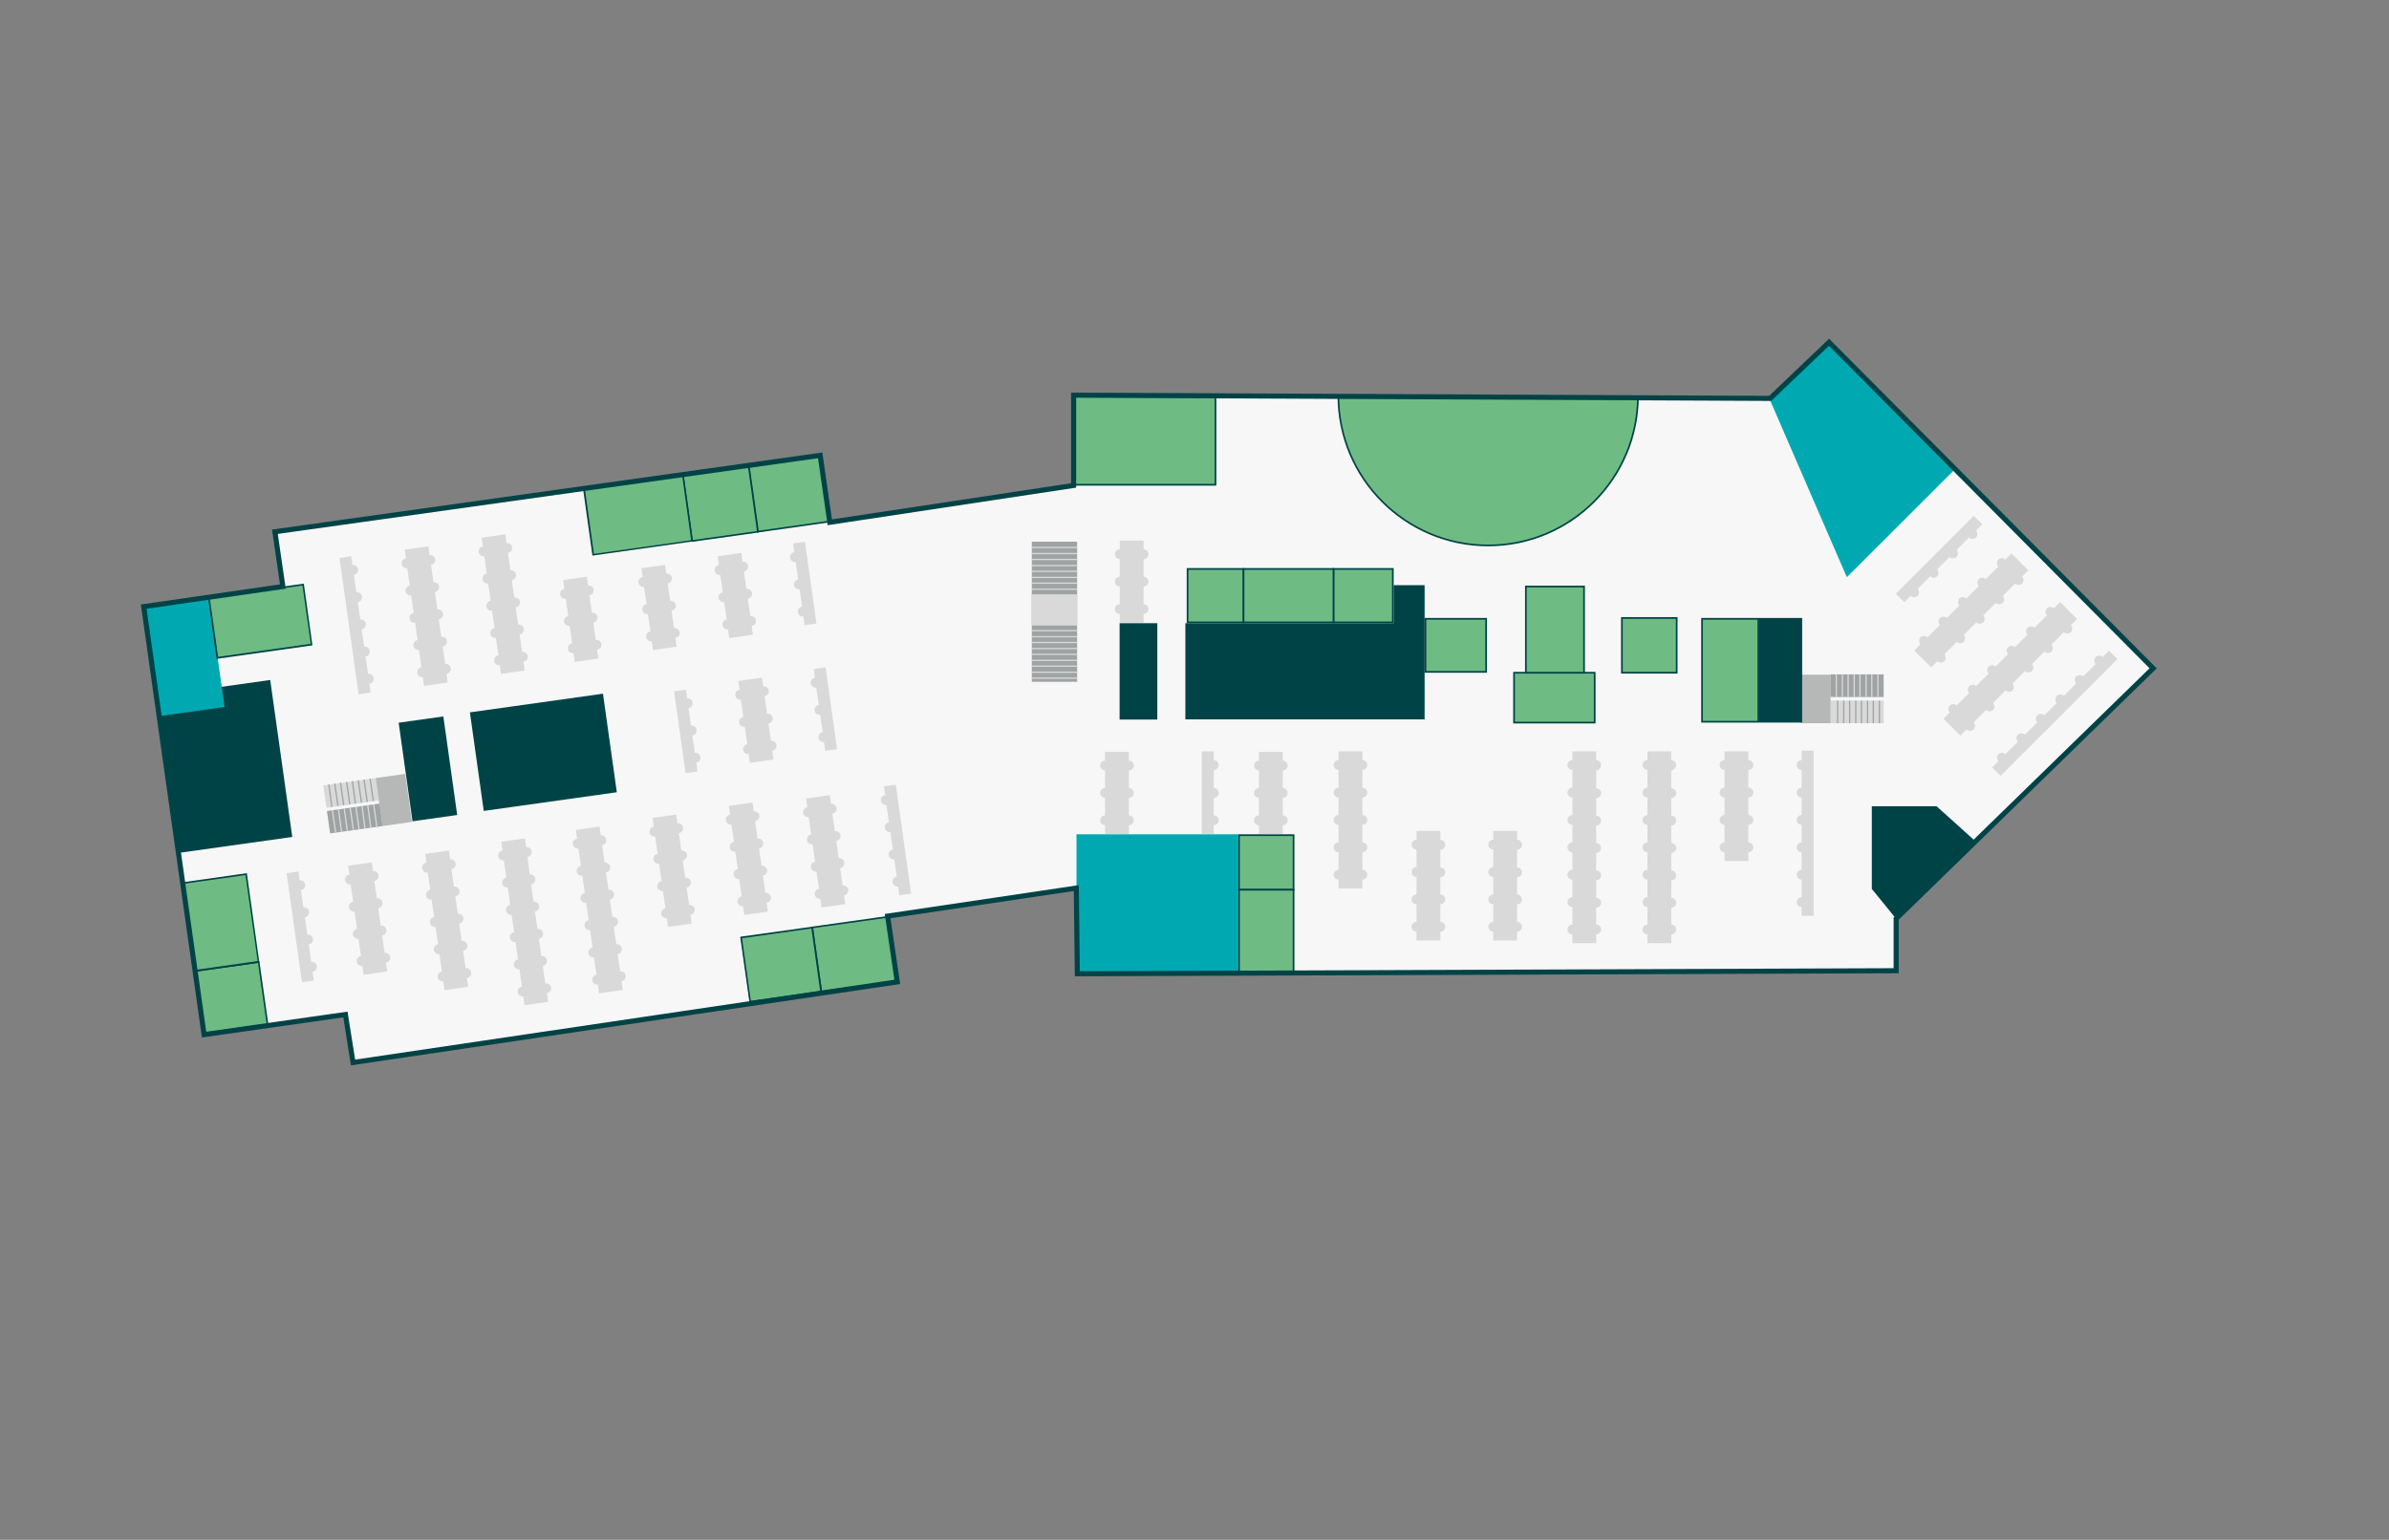 <?xml version="1.0" encoding="utf-8"?>
<!-- Generator: Adobe Illustrator 23.0.6, SVG Export Plug-In . SVG Version: 6.00 Build 0)  -->
<svg version="1.1" id="Map" xmlns="http://www.w3.org/2000/svg" xmlns:xlink="http://www.w3.org/1999/xlink" x="0px" y="0px"
	 viewBox="0 0 1413 911" style="enable-background:new 0 0 1413 911;" xml:space="preserve">
  <rect x="0" y="0" width="1413" height="911" fill="#808080" stroke="none"/>
  <style type="text/css">
    .white{fill:#F7F7F7;}
    .stair-dark{fill:#9FA3A3;}
    .stair-light, .desk{fill:#D9D9D9;}
    .light-step{fill:none;stroke:#9FA3A3;stroke-width:0.75;stroke-miterlimit:10;}
    .dark-step{fill:none;stroke:#D9D9D9;stroke-width:0.75;stroke-miterlimit:10;}
    .stair-landing{fill:#B6B7B7;}
    .dark-green{fill:#004347;}
    .rec-area-outline{fill:#00A9B2;stroke:#00A9B2;stroke-miterlimit:10;}
    .rec-area{fill:#00A9B2;}
    .meeting-room{fill:#6FBB84;}
    .meeting-room-two{fill:#6FBB84;stroke:#004347;stroke-miterlimit:10;}
    .outline{fill:none;stroke:#004347;stroke-width:3;stroke-miterlimit:10;}
  </style>
  <polygon class="white" points="1273.5,395.4 1081.8,202.5 1047,235.7 635,233.8 635,287.2 490.8,309 485.1,269.4 162.6,314.6 167.3,347 85,358.9 120.7,612.1 204.3,600.2 208.8,628.6 530.7,580.9 525,542 636.6,525.4 637.2,576.1 1121.5,574.3 1121.5,543.5 "/>
  <rect class="stair-dark" x="582.2" y="348.6" transform="matrix(5.106434e-07 -1 1 5.106434e-07 261.68 985.567)" width="82.9" height="26.8"/>
  <line class="dark-step" x1="610.2" y1="323.9" x2="637" y2="323.9"/>
  <line class="dark-step" x1="610.2" y1="327.5" x2="637" y2="327.5"/>
  <line class="dark-step" x1="610.2" y1="331" x2="637" y2="331"/>
  <line class="dark-step" x1="610.2" y1="334.6" x2="637" y2="334.6"/>
  <line class="dark-step" x1="610.2" y1="338" x2="637" y2="338"/>
  <line class="dark-step" x1="610.2" y1="341.6" x2="637" y2="341.6"/>
  <line class="dark-step" x1="610.2" y1="345" x2="637" y2="345"/>
  <line class="dark-step" x1="610.2" y1="348.6" x2="637" y2="348.6"/>
  <line class="dark-step" x1="610.2" y1="352" x2="637" y2="352"/>
  <line class="dark-step" x1="610.2" y1="369.7" x2="637" y2="369.7"/>
  <line class="dark-step" x1="610.2" y1="373.1" x2="637" y2="373.1"/>
  <line class="dark-step" x1="610.2" y1="376.7" x2="637" y2="376.7"/>
  <line class="dark-step" x1="610.2" y1="380.1" x2="637" y2="380.1"/>
  <line class="dark-step" x1="610.2" y1="383.7" x2="637" y2="383.7"/>
  <line class="dark-step" x1="610.2" y1="387.1" x2="637" y2="387.1"/>
  <line class="dark-step" x1="610.2" y1="390.7" x2="637" y2="390.7"/>
  <line class="dark-step" x1="610.2" y1="394.1" x2="637" y2="394.1"/>
  <line class="dark-step" x1="610.2" y1="397.7" x2="637" y2="397.7"/>
  <line class="dark-step" x1="610.2" y1="401.2" x2="637" y2="401.2"/>
  <rect class="stair-light" x="610.2" y="352" width="26.8" height="17.6"/>
  <rect class="stair-dark" x="194" y="477.5" transform="matrix(-0.99 0.139 -0.139 -0.99 484.845 934.445)" width="31.5" height="13.4"/>
  <line class="dark-step" x1="198.5" y1="492.5" x2="196.6" y2="479.3"/>
  <line class="dark-step" x1="202" y1="492" x2="200.2" y2="478.8"/>
  <line class="dark-step" x1="205.4" y1="491.5" x2="203.6" y2="478.3"/>
  <line class="dark-step" x1="209" y1="491" x2="207.1" y2="477.8"/>
  <line class="dark-step" x1="212.4" y1="490.6" x2="210.5" y2="477.3"/>
  <line class="dark-step" x1="215.9" y1="490.1" x2="214.1" y2="476.8"/>
  <line class="dark-step" x1="219.3" y1="489.6" x2="217.5" y2="476.3"/>
  <line class="dark-step" x1="222.9" y1="489.1" x2="221" y2="475.8"/>
  <rect class="stair-light" x="191.9" y="462.3" transform="matrix(-0.99 0.139 -0.139 -0.99 478.493 904.563)" width="31.5" height="13.4"/>
  <line class="light-step" x1="196.3" y1="477.4" x2="194.5" y2="464.1"/>
  <line class="light-step" x1="199.9" y1="476.9" x2="198" y2="463.6"/>
  <line class="light-step" x1="203.3" y1="476.4" x2="201.4" y2="463.1"/>
  <line class="light-step" x1="206.9" y1="475.9" x2="205" y2="462.6"/>
  <line class="light-step" x1="210.2" y1="475.4" x2="208.4" y2="462.1"/>
  <line class="light-step" x1="213.8" y1="474.9" x2="211.9" y2="461.6"/>
  <line class="light-step" x1="217.2" y1="474.4" x2="215.3" y2="461.2"/>
  <line class="light-step" x1="220.8" y1="473.9" x2="218.9" y2="460.7"/>
  <rect class="stair-landing" x="218.7" y="464.4" transform="matrix(-0.139 -0.99 0.99 -0.139 -203.121 769.776)" width="28.7" height="17.6"/>
  <rect class="stair-dark" x="1082.7" y="399" transform="matrix(-1 -2.425573e-08 2.425573e-08 -1 2196.809 811.37)"  width="31.5" height="13.4"/>
  <line class="dark-step" x1="1110.7" y1="399" x2="1110.7" y2="412.4"/>
  <line class="dark-step" x1="1107.1" y1="399" x2="1107.1" y2="412.4"/>
  <line class="dark-step" x1="1103.7" y1="399" x2="1103.7" y2="412.4"/>
  <line class="dark-step" x1="1100.1" y1="399" x2="1100.1" y2="412.4"/>
  <line class="dark-step" x1="1096.7" y1="399" x2="1096.7" y2="412.4"/>
  <line class="dark-step" x1="1093.1" y1="399" x2="1093.1" y2="412.4"/>
  <line class="dark-step" x1="1089.7" y1="399" x2="1089.7" y2="412.4"/>
  <line class="dark-step" x1="1086.1" y1="399" x2="1086.1" y2="412.4"/>
  <rect class="desk" x="1082.7" y="414.5" transform="matrix(-1 -3.510506e-07 3.510506e-07 -1 2196.808 842.366)"  width="31.5" height="13.4"/>
  <line class="light-step" x1="1111.6" y1="414.5" x2="1111.6" y2="427.9"/>
  <line class="light-step" x1="1108" y1="414.5" x2="1108" y2="427.9"/>
  <line class="light-step" x1="1104.6" y1="414.5" x2="1104.6" y2="427.9"/>
  <line class="light-step" x1="1101" y1="414.5" x2="1101" y2="427.9"/>
  <line class="light-step" x1="1097.6" y1="414.5" x2="1097.6" y2="427.9"/>
  <line class="light-step" x1="1094" y1="414.5" x2="1094" y2="427.9"/>
  <line class="light-step" x1="1090.5" y1="414.5" x2="1090.5" y2="427.9"/>
  <line class="light-step" x1="1086.9" y1="414.5" x2="1086.9" y2="427.9"/>
  <rect class="stair-landing" x="1059.5" y="404.7" transform="matrix(-6.250620e-09 1 -1 -6.250620e-09 1487.393 -660.34)" width="28.7" height="17.6"/>
  <path class="desk" d="M1037,452.6c0-1.6-1.3-2.9-2.9-2.9v-5.2H1020v5.2c-1.6,0-2.9,1.3-2.9,2.9c0,1.6,1.3,2.9,2.9,2.9V466 c-1.6,0-2.9,1.3-2.9,2.9c0,1.6,1.3,2.9,2.9,2.9v10.4c-1.6,0-2.9,1.3-2.9,2.9c0,1.6,1.3,2.9,2.9,2.9v10.4c-1.6,0-2.9,1.3-2.9,2.9 c0,1.6,1.3,2.9,2.9,2.9v5.2h14.1v-5.2c1.6,0,2.9-1.3,2.9-2.9c0-1.6-1.3-2.9-2.9-2.9v-10.4c1.6,0,2.9-1.3,2.9-2.9 c0-1.6-1.3-2.9-2.9-2.9v-10.4c1.6,0,2.9-1.3,2.9-2.9c0-1.6-1.3-2.9-2.9-2.9v-10.4C1035.7,455.5,1037,454.2,1037,452.6z"/>
  <path class="desk" d="M900.2,499.7c0-1.6-1.3-2.9-2.9-2.9v-5.2h-14.1v5.2c-1.6,0-2.9,1.3-2.9,2.9c0,1.6,1.3,2.9,2.9,2.9v10.4 c-1.6,0-2.9,1.3-2.9,2.9c0,1.6,1.3,2.9,2.9,2.9v10.4c-1.6,0-2.9,1.3-2.9,2.9c0,1.6,1.3,2.9,2.9,2.9v10.4c-1.6,0-2.9,1.3-2.9,2.9 c0,1.6,1.3,2.9,2.9,2.9v5.2h14.1v-5.2c1.6,0,2.9-1.3,2.9-2.9c0-1.6-1.3-2.9-2.9-2.9v-10.4c1.6,0,2.9-1.3,2.9-2.9 c0-1.6-1.3-2.9-2.9-2.9V519c1.6,0,2.9-1.3,2.9-2.9c0-1.6-1.3-2.9-2.9-2.9v-10.4C898.9,502.7,900.2,501.4,900.2,499.7z"/>
  <path class="desk" d="M854.8,499.7c0-1.6-1.3-2.9-2.9-2.9v-5.2h-14.1v5.2c-1.6,0-2.9,1.3-2.9,2.9c0,1.6,1.3,2.9,2.9,2.9v10.4 c-1.6,0-2.9,1.3-2.9,2.9c0,1.6,1.3,2.9,2.9,2.9v10.4c-1.6,0-2.9,1.3-2.9,2.9c0,1.6,1.3,2.9,2.9,2.9v10.4c-1.6,0-2.9,1.3-2.9,2.9 c0,1.6,1.3,2.9,2.9,2.9v5.2h14.1v-5.2c1.6,0,2.9-1.3,2.9-2.9c0-1.6-1.3-2.9-2.9-2.9v-10.4c1.6,0,2.9-1.3,2.9-2.9 c0-1.6-1.3-2.9-2.9-2.9V519c1.6,0,2.9-1.3,2.9-2.9c0-1.6-1.3-2.9-2.9-2.9v-10.4C853.5,502.7,854.8,501.4,854.8,499.7z"/>
  <path class="desk" d="M761.6,452.9c0-1.6-1.3-2.9-2.9-2.9v-5.2h-14.1v5.2c-1.6,0-2.9,1.3-2.9,2.9c0,1.6,1.3,2.9,2.9,2.9v10.4 c-1.6,0-2.9,1.3-2.9,2.9c0,1.6,1.3,2.9,2.9,2.9v10.4c-1.6,0-2.9,1.3-2.9,2.9c0,1.6,1.3,2.9,2.9,2.9v5.2h14.1v-5.2 c1.6,0,2.9-1.3,2.9-2.9c0-1.6-1.3-2.9-2.9-2.9v-10.4c1.6,0,2.9-1.3,2.9-2.9c0-1.6-1.3-2.9-2.9-2.9v-10.4 C760.3,455.8,761.6,454.5,761.6,452.9z"/>
  <path class="desk" d="M670.6,452.9c0-1.6-1.3-2.9-2.9-2.9v-5.2h-14.1v5.2c-1.6,0-2.9,1.3-2.9,2.9c0,1.6,1.3,2.9,2.9,2.9v10.4 c-1.6,0-2.9,1.3-2.9,2.9c0,1.6,1.3,2.9,2.9,2.9v10.4c-1.6,0-2.9,1.3-2.9,2.9c0,1.6,1.3,2.9,2.9,2.9v5.2h14.1v-5.2 c1.6,0,2.9-1.3,2.9-2.9c0-1.6-1.3-2.9-2.9-2.9v-10.4c1.6,0,2.9-1.3,2.9-2.9c0-1.6-1.3-2.9-2.9-2.9v-10.4 C669.3,455.8,670.6,454.5,670.6,452.9z"/>
  <path class="desk" d="M720.8,452.6c0-1.6-1.3-2.9-2.9-2.9v-5.2h-7.1v48.9h7.1v-5.2c1.6,0,2.9-1.3,2.9-2.9c0-1.6-1.3-2.9-2.9-2.9 v-10.4c1.6,0,2.9-1.3,2.9-2.9c0-1.6-1.3-2.9-2.9-2.9v-10.4C719.5,455.5,720.8,454.2,720.8,452.6z"/>
  <path class="desk" d="M808.7,452.6c0-1.6-1.3-2.9-2.9-2.9v-5.2h-14.1v5.2c-1.6,0-2.9,1.3-2.9,2.9c0,1.6,1.3,2.9,2.9,2.9V466 c-1.6,0-2.9,1.3-2.9,2.9c0,1.6,1.3,2.9,2.9,2.9v10.4c-1.6,0-2.9,1.3-2.9,2.9c0,1.6,1.3,2.9,2.9,2.9v10.4c-1.6,0-2.9,1.3-2.9,2.9 c0,1.6,1.3,2.9,2.9,2.9v10.4c-1.6,0-2.9,1.3-2.9,2.9c0,1.6,1.3,2.9,2.9,2.9v5.2h14.1v-5.2c1.6,0,2.9-1.3,2.9-2.9 c0-1.6-1.3-2.9-2.9-2.9v-10.4c1.6,0,2.9-1.3,2.9-2.9c0-1.6-1.3-2.9-2.9-2.9v-10.4c1.6,0,2.9-1.3,2.9-2.9c0-1.6-1.3-2.9-2.9-2.9 v-10.4c1.6,0,2.9-1.3,2.9-2.9c0-1.6-1.3-2.9-2.9-2.9v-10.4C807.4,455.5,808.7,454.2,808.7,452.6z"/>
  <path class="desk" d="M1065.6,449.7c-1.6,0-2.9,1.3-2.9,2.9c0,1.6,1.3,2.9,2.9,2.9V466c-1.6,0-2.9,1.3-2.9,2.9c0,1.6,1.3,2.9,2.9,2.9v10.4c-1.6,0-2.9,1.3-2.9,2.9c0,1.6,1.3,2.9,2.9,2.9v10.4c-1.6,0-2.9,1.3-2.9,2.9c0,1.6,1.3,2.9,2.9,2.9v10.4c-1.6,0-2.9,1.3-2.9,2.9c0,1.6,1.3,2.9,2.9,2.9v10.4c-1.6,0-2.9,1.3-2.9,2.9c0,1.6,1.3,2.9,2.9,2.9v5.2h7.1v-97.7h-7.1V449.7z"/>
  <path class="desk" d="M991.4,452.6c0-1.6-1.3-2.9-2.9-2.9v-5.2h-14.1v5.2c-1.6,0-2.9,1.3-2.9,2.9c0,1.6,1.3,2.9,2.9,2.9V466 c-1.6,0-2.9,1.3-2.9,2.9c0,1.6,1.3,2.9,2.9,2.9v10.4c-1.6,0-2.9,1.3-2.9,2.9c0,1.6,1.3,2.9,2.9,2.9v10.4c-1.6,0-2.9,1.3-2.9,2.9 c0,1.6,1.3,2.9,2.9,2.9v10.4c-1.6,0-2.9,1.3-2.9,2.9c0,1.6,1.3,2.9,2.9,2.9v10.4c-1.6,0-2.9,1.3-2.9,2.9c0,1.6,1.3,2.9,2.9,2.9 v10.4c-1.6,0-2.9,1.3-2.9,2.9c0,1.6,1.3,2.9,2.9,2.9v5.2h14.1v-5.2c1.6,0,2.9-1.3,2.9-2.9c0-1.6-1.3-2.9-2.9-2.9V537 c1.6,0,2.9-1.3,2.9-2.9c0-1.6-1.3-2.9-2.9-2.9v-10.4c1.6,0,2.9-1.3,2.9-2.9c0-1.6-1.3-2.9-2.9-2.9v-10.4c1.6,0,2.9-1.3,2.9-2.9 c0-1.6-1.3-2.9-2.9-2.9v-10.4c1.6,0,2.9-1.3,2.9-2.9c0-1.6-1.3-2.9-2.9-2.9v-10.4c1.6,0,2.9-1.3,2.9-2.9c0-1.6-1.3-2.9-2.9-2.9 v-10.4C990,455.5,991.4,454.2,991.4,452.6z"/>
  <path class="desk" d="M947,452.6c0-1.6-1.3-2.9-2.9-2.9v-5.2H930v5.2c-1.6,0-2.9,1.3-2.9,2.9c0,1.6,1.3,2.9,2.9,2.9V466 c-1.6,0-2.9,1.3-2.9,2.9c0,1.6,1.3,2.9,2.9,2.9v10.4c-1.6,0-2.9,1.3-2.9,2.9c0,1.6,1.3,2.9,2.9,2.9v10.4c-1.6,0-2.9,1.3-2.9,2.9 c0,1.6,1.3,2.9,2.9,2.9v10.4c-1.6,0-2.9,1.3-2.9,2.9c0,1.6,1.3,2.9,2.9,2.9v10.4c-1.6,0-2.9,1.3-2.9,2.9c0,1.6,1.3,2.9,2.9,2.9 v10.4c-1.6,0-2.9,1.3-2.9,2.9c0,1.6,1.3,2.9,2.9,2.9v5.2h14.1v-5.2c1.6,0,2.9-1.3,2.9-2.9c0-1.6-1.3-2.9-2.9-2.9V537 c1.6,0,2.9-1.3,2.9-2.9c0-1.6-1.3-2.9-2.9-2.9v-10.4c1.6,0,2.9-1.3,2.9-2.9c0-1.6-1.3-2.9-2.9-2.9v-10.4c1.6,0,2.9-1.3,2.9-2.9 c0-1.6-1.3-2.9-2.9-2.9v-10.4c1.6,0,2.9-1.3,2.9-2.9c0-1.6-1.3-2.9-2.9-2.9v-10.4c1.6,0,2.9-1.3,2.9-2.9c0-1.6-1.3-2.9-2.9-2.9 v-10.4C945.7,455.5,947,454.2,947,452.6z"/>
  <path class="desk" d="M1150,387.1l7.4-7.4c1.1,1.1,3,1.1,4.1,0c1.1-1.1,1.1-3,0-4.1l7.4-7.4c1.1,1.1,3,1.1,4.1,0 c1.1-1.1,1.1-3,0-4.1l7.4-7.4c1.1,1.1,3,1.1,4.1,0c1.1-1.1,1.1-3,0-4.1l7.4-7.4c1.1,1.1,3,1.1,4.1,0c1.1-1.1,1.1-3,0-4.1l3.7-3.7 l-10-10l-3.7,3.7c-1.1-1.1-3-1.1-4.1,0c-1.1,1.1-1.1,3,0,4.1l-7.4,7.4c-1.1-1.1-3-1.1-4.1,0c-1.1,1.1-1.1,3,0,4.1l-7.4,7.4 c-1.1-1.1-3-1.1-4.1,0c-1.1,1.1-1.1,3,0,4.1l-3.7,3.7l-3.7,3.7c-1.1-1.1-3-1.1-4.1,0c-1.1,1.1-1.1,3,0,4.1l-7.4,7.4 c-1.1-1.1-3-1.1-4.1,0s-1.1,3,0,4.1l-3.7,3.7l10,10l3.7-3.7c1.1,1.1,3,1.1,4.1,0C1151.1,390.1,1151.1,388.3,1150,387.1z"/>
  <path class="desk" d="M1134.2,352.5c1.1-1.1,1.1-3,0-4.1l7.4-7.4c1.1,1.1,3,1.1,4.1,0c1.1-1.1,1.1-3,0-4.1l7.4-7.4 c1.1,1.1,3,1.1,4.1,0c1.1-1.1,1.1-3,0-4.1l7.4-7.4c1.1,1.1,3,1.1,4.1,0c1.1-1.1,1.1-3,0-4.1l3.7-3.7l-5-5l-46.1,46.1l5,5l3.7-3.7 C1131.2,353.6,1133.1,353.6,1134.2,352.5z"/>
  <path class="desk" d="M1178.8,415.9l7.4-7.4c1.1,1.1,3,1.1,4.1,0c1.1-1.1,1.1-3,0-4.1l7.4-7.4c1.1,1.1,3,1.1,4.1,0 c1.1-1.1,1.1-3,0-4.1l7.4-7.4c1.1,1.1,3,1.1,4.1,0c1.1-1.1,1.1-3,0-4.1l7.4-7.4c1.1,1.1,3,1.1,4.1,0c1.1-1.1,1.1-3,0-4.1l3.7-3.7 l-10-10l-3.7,3.7c-1.1-1.1-3-1.1-4.1,0c-1.1,1.1-1.1,3,0,4.1l-7.4,7.4c-1.1-1.1-3-1.1-4.1,0c-1.1,1.1-1.1,3,0,4.1l-3.7,3.7 l-3.7,3.7c-1.1-1.1-3-1.1-4.1,0s-1.1,3,0,4.1l-7.4,7.4c-1.1-1.1-3-1.1-4.1,0c-1.1,1.1-1.1,3,0,4.1l-7.4,7.4c-1.1-1.1-3-1.1-4.1,0 c-1.1,1.1-1.1,3,0,4.1l-7.4,7.4c-1.1-1.1-3-1.1-4.1,0s-1.1,3,0,4.1l-3.7,3.7l10,10l3.7-3.7c1.1,1.1,3,1.1,4.1,0 c1.1-1.1,1.1-3,0-4.1l7.4-7.4c1.1,1.1,3,1.1,4.1,0C1179.9,418.9,1179.9,417.1,1178.8,415.9z"/>
  <path class="desk" d="M1247.3,385l-3.7,3.7c-1.1-1.1-3-1.1-4.1,0c-1.1,1.1-1.1,3,0,4.1l-7.4,7.4c-1.1-1.1-3-1.1-4.1,0 c-1.1,1.1-1.1,3,0,4.1l-7.4,7.4c-1.1-1.1-3-1.1-4.1,0c-1.1,1.1-1.1,3,0,4.1l-7.4,7.4c-1.1-1.1-3-1.1-4.1,0c-1.1,1.1-1.1,3,0,4.1 l-7.4,7.4c-1.1-1.1-3-1.1-4.1,0c-1.1,1.1-1.1,3,0,4.1l-7.4,7.4c-1.1-1.1-3-1.1-4.1,0c-1.1,1.1-1.1,3,0,4.1l-3.7,3.7l5,5l69.1-69.1 L1247.3,385z"/>
  <path class="desk" d="M295.6,393.5l0.7,5.2l14-2l-0.7-5.2c1.6-0.2,2.7-1.7,2.5-3.3s-1.7-2.7-3.3-2.5l-1.5-10.3 c1.6-0.2,2.7-1.7,2.5-3.3c-0.2-1.6-1.7-2.7-3.3-2.5l-1.5-10.3c1.6-0.2,2.7-1.7,2.5-3.3c-0.2-1.6-1.7-2.7-3.3-2.5l-1.5-10.3 c1.6-0.2,2.7-1.7,2.5-3.3c-0.2-1.6-1.7-2.7-3.3-2.5l-1.5-10.3c1.6-0.2,2.7-1.7,2.5-3.3c-0.2-1.6-1.7-2.7-3.3-2.5l-0.7-5.2l-14,2 l0.7,5.2c-1.6,0.2-2.7,1.7-2.5,3.3c0.2,1.6,1.7,2.7,3.3,2.5l1.5,10.3c-1.6,0.2-2.7,1.7-2.5,3.3c0.2,1.6,1.7,2.7,3.3,2.5l1.5,10.3 c-1.6,0.2-2.7,1.7-2.5,3.3c0.2,1.6,1.7,2.7,3.3,2.5l1.5,10.3c-1.6,0.2-2.7,1.7-2.5,3.3c0.2,1.6,1.7,2.7,3.3,2.5l1.5,10.3 c-1.6,0.2-2.7,1.7-2.5,3.3C292.5,392.7,294,393.8,295.6,393.5z"/>
  <path class="desk" d="M250.8,405.8l14-2l-0.7-5.2c1.6-0.2,2.7-1.7,2.5-3.3c-0.2-1.6-1.7-2.7-3.3-2.5l-1.5-10.3 c1.6-0.2,2.7-1.7,2.5-3.3c-0.2-1.6-1.7-2.7-3.3-2.5l-1.5-10.3c1.6-0.2,2.7-1.7,2.5-3.3c-0.2-1.6-1.7-2.7-3.3-2.5l-1.5-10.3 c1.6-0.2,2.7-1.7,2.5-3.3c-0.2-1.6-1.7-2.7-3.3-2.5l-1.5-10.3c1.6-0.2,2.7-1.7,2.5-3.3c-0.2-1.6-1.7-2.7-3.3-2.5l-0.7-5.2l-14,2 l0.7,5.2c-1.6,0.2-2.7,1.7-2.5,3.3c0.2,1.6,1.7,2.7,3.3,2.5l1.5,10.3c-1.6,0.2-2.7,1.7-2.5,3.3c0.2,1.6,1.7,2.7,3.3,2.5l1.5,10.3 c-1.6,0.2-2.7,1.7-2.5,3.3c0.2,1.6,1.7,2.7,3.3,2.5l1.5,10.3c-1.6,0.2-2.7,1.7-2.5,3.3c0.2,1.6,1.7,2.7,3.3,2.5l1.5,10.3 c-1.6,0.2-2.7,1.7-2.5,3.3c0.2,1.6,1.7,2.7,3.3,2.5L250.8,405.8z"/>
  <path class="desk" d="M219.2,409.7l-0.7-5.2c1.6-0.2,2.7-1.7,2.5-3.3c-0.2-1.6-1.7-2.7-3.3-2.5l-1.5-10.3c1.6-0.2,2.7-1.7,2.5-3.3 c-0.2-1.6-1.7-2.7-3.3-2.5l-1.5-10.3c1.6-0.2,2.7-1.7,2.5-3.3c-0.2-1.6-1.7-2.7-3.3-2.5l-1.5-10.3c1.6-0.2,2.7-1.7,2.5-3.3 c-0.2-1.6-1.7-2.7-3.3-2.5l-1.5-10.3c1.6-0.2,2.7-1.7,2.5-3.3c-0.2-1.6-1.7-2.7-3.3-2.5l-0.7-5.2l-7,1l11.3,80.7L219.2,409.7z"/>
  <path class="desk" d="M430.6,372.3l0.7,5.2l14-2l-0.7-5.2c1.6-0.2,2.7-1.7,2.5-3.3c-0.2-1.6-1.7-2.7-3.3-2.5l-1.5-10.3 c1.6-0.2,2.7-1.7,2.5-3.3c-0.2-1.6-1.7-2.7-3.3-2.5l-1.5-10.3c1.6-0.2,2.7-1.7,2.5-3.3c-0.2-1.6-1.7-2.7-3.3-2.5l-0.7-5.2l-14,2 l0.7,5.2c-1.6,0.2-2.7,1.7-2.5,3.3c0.2,1.6,1.7,2.7,3.3,2.5l1.5,10.3c-1.6,0.2-2.7,1.7-2.5,3.3c0.2,1.6,1.7,2.7,3.3,2.5l1.5,10.3 c-1.6,0.2-2.7,1.7-2.5,3.3C427.6,371.4,429,372.5,430.6,372.3z"/>
  <path class="desk" d="M385.5,379.4l0.7,5.2l14-2l-0.7-5.2c1.6-0.2,2.7-1.7,2.5-3.3c-0.2-1.6-1.7-2.7-3.3-2.5l-1.5-10.3 c1.6-0.2,2.7-1.7,2.5-3.3c-0.2-1.6-1.7-2.7-3.3-2.5l-1.5-10.3c1.6-0.2,2.7-1.7,2.5-3.3c-0.2-1.6-1.7-2.7-3.3-2.5l-0.7-5.2l-14,2 l0.7,5.2c-1.6,0.2-2.7,1.7-2.5,3.3c0.2,1.6,1.7,2.7,3.3,2.5l1.5,10.3c-1.6,0.2-2.7,1.7-2.5,3.3c0.2,1.6,1.7,2.7,3.3,2.5l1.5,10.3 c-1.6,0.2-2.7,1.7-2.5,3.3C382.5,378.5,383.9,379.6,385.5,379.4z"/>
  <path class="desk" d="M339.9,391.6l14-2l-0.7-5.2c1.6-0.2,2.7-1.7,2.5-3.3c-0.2-1.6-1.7-2.7-3.3-2.5l-1.5-10.3 c1.6-0.2,2.7-1.7,2.5-3.3c-0.2-1.6-1.7-2.7-3.3-2.5l-1.5-10.3c1.6-0.2,2.7-1.7,2.5-3.3s-1.7-2.7-3.3-2.5l-0.7-5.2l-14,2l0.7,5.2 c-1.6,0.2-2.7,1.7-2.5,3.3c0.2,1.6,1.7,2.7,3.3,2.5l1.5,10.3c-1.6,0.2-2.7,1.7-2.5,3.3c0.2,1.6,1.7,2.7,3.3,2.5l1.5,10.3 c-1.6,0.2-2.7,1.7-2.5,3.3c0.2,1.6,1.7,2.7,3.3,2.5L339.9,391.6z"/>
  <path class="desk" d="M475.9,369.9l7-1l-6.8-48.4l-7,1l0.7,5.2c-1.6,0.2-2.7,1.7-2.5,3.3c0.2,1.6,1.7,2.7,3.3,2.5l1.5,10.3 c-1.6,0.2-2.7,1.7-2.5,3.3c0.2,1.6,1.7,2.7,3.3,2.5l1.5,10.3c-1.6,0.2-2.7,1.7-2.5,3.3c0.2,1.6,1.7,2.7,3.3,2.5L475.9,369.9z"/>
  <path class="desk" d="M456,438.3l-1.5-10.3c1.6-0.2,2.7-1.7,2.5-3.3c-0.2-1.6-1.7-2.7-3.3-2.5l-1.5-10.3c1.6-0.2,2.7-1.7,2.5-3.3 c-0.2-1.6-1.7-2.7-3.3-2.5l-0.7-5.2l-14,2l0.7,5.2c-1.6,0.2-2.7,1.7-2.5,3.3c0.2,1.6,1.7,2.7,3.3,2.5l1.5,10.3 c-1.6,0.2-2.7,1.7-2.5,3.3c0.2,1.6,1.7,2.7,3.3,2.5l1.5,10.3c-1.6,0.2-2.7,1.7-2.5,3.3c0.2,1.6,1.7,2.7,3.3,2.5l0.7,5.2l14-2 l-0.7-5.2c1.6-0.2,2.7-1.7,2.5-3.3C459.1,439.2,457.6,438.1,456,438.3z"/>
  <path class="desk" d="M411,445.4l-1.5-10.3c1.6-0.2,2.7-1.7,2.5-3.3c-0.2-1.6-1.7-2.7-3.3-2.5l-1.5-10.3c1.6-0.2,2.7-1.7,2.5-3.3 c-0.2-1.6-1.7-2.7-3.3-2.5l-0.7-5.2l-7,1l6.8,48.4l7-1l-0.7-5.2c1.6-0.2,2.7-1.7,2.5-3.3C414.1,446.3,412.6,445.2,411,445.4z"/>
  <path class="desk" d="M482,401c-1.6,0.2-2.7,1.7-2.5,3.3c0.2,1.6,1.7,2.7,3.3,2.5l1.5,10.3c-1.6,0.2-2.7,1.7-2.5,3.3 c0.2,1.6,1.7,2.7,3.3,2.5l1.5,10.3c-1.6,0.2-2.7,1.7-2.5,3.3c0.2,1.6,1.7,2.7,3.3,2.5l0.7,5.2l7-1l-6.8-48.4l-7,1L482,401z"/>
  <path class="desk" d="M679.3,327.9c0-1.6-1.3-2.9-2.9-2.9v-5.2h-14.1v5.2c-1.6,0-2.9,1.3-2.9,2.9c0,1.6,1.3,2.9,2.9,2.9v10.4 c-1.6,0-2.9,1.3-2.9,2.9c0,1.6,1.3,2.9,2.9,2.9v10.4c-1.6,0-2.9,1.3-2.9,2.9c0,1.6,1.3,2.9,2.9,2.9v5.2h14.1v-5.2 c1.6,0,2.9-1.3,2.9-2.9c0-1.6-1.3-2.9-2.9-2.9v-10.4c1.6,0,2.9-1.3,2.9-2.9c0-1.6-1.3-2.9-2.9-2.9v-10.4 C678,330.9,679.3,329.5,679.3,327.9z"/>
  <path class="desk" d="M366.8,574.7l-1.5-10.3c1.6-0.2,2.7-1.7,2.5-3.3c-0.2-1.6-1.7-2.7-3.3-2.5l-1.5-10.3c1.6-0.2,2.7-1.7,2.5-3.3 c-0.2-1.6-1.7-2.7-3.3-2.5l-1.5-10.3c1.6-0.2,2.7-1.7,2.5-3.3c-0.2-1.6-1.7-2.7-3.3-2.5l-1.5-10.3c1.6-0.2,2.7-1.7,2.5-3.3 c-0.2-1.6-1.7-2.7-3.3-2.5l-1.5-10.3c1.6-0.2,2.7-1.7,2.5-3.3c-0.2-1.6-1.7-2.7-3.3-2.5l-0.7-5.2l-14,2l0.7,5.2 c-1.6,0.2-2.7,1.7-2.5,3.3c0.2,1.6,1.7,2.7,3.3,2.5l1.5,10.3c-1.6,0.2-2.7,1.7-2.5,3.3c0.2,1.6,1.7,2.7,3.3,2.5l1.5,10.3 c-1.6,0.2-2.7,1.7-2.5,3.3c0.2,1.6,1.7,2.7,3.3,2.5l1.5,10.3c-1.6,0.2-2.7,1.7-2.5,3.3c0.2,1.6,1.7,2.7,3.3,2.5l1.5,10.3 c-1.6,0.2-2.7,1.7-2.5,3.3c0.2,1.6,1.7,2.7,3.3,2.5l1.5,10.3c-1.6,0.2-2.7,1.7-2.5,3.3c0.2,1.6,1.7,2.7,3.3,2.5l0.7,5.2l14-2 l-0.7-5.2c1.6-0.2,2.7-1.7,2.5-3.3C369.9,575.6,368.4,574.5,366.8,574.7z"/>
  <path class="desk" d="M322.5,581.8l-1.5-10.3c1.6-0.2,2.7-1.7,2.5-3.3c-0.2-1.6-1.7-2.7-3.3-2.5l-1.5-10.3c1.6-0.2,2.7-1.7,2.5-3.3 c-0.2-1.6-1.7-2.7-3.3-2.5l-1.5-10.3c1.6-0.2,2.7-1.7,2.5-3.3c-0.2-1.6-1.7-2.7-3.3-2.5l-1.5-10.3c1.6-0.2,2.7-1.7,2.5-3.3 c-0.2-1.6-1.7-2.7-3.3-2.5L312,507c1.6-0.2,2.7-1.7,2.5-3.3c-0.2-1.6-1.7-2.7-3.3-2.5l-0.7-5.2l-14,2l0.7,5.2 c-1.6,0.2-2.7,1.7-2.5,3.3c0.2,1.6,1.7,2.7,3.3,2.5l1.5,10.3c-1.6,0.2-2.7,1.7-2.5,3.3c0.2,1.6,1.7,2.7,3.3,2.5l1.5,10.3 c-1.6,0.2-2.7,1.7-2.5,3.3c0.2,1.6,1.7,2.7,3.3,2.5l1.5,10.3c-1.6,0.2-2.7,1.7-2.5,3.3c0.2,1.6,1.7,2.7,3.3,2.5l1.5,10.3 c-1.6,0.2-2.7,1.7-2.5,3.3c0.2,1.6,1.7,2.7,3.3,2.5l1.5,10.3c-1.6,0.2-2.7,1.7-2.5,3.3c0.2,1.6,1.7,2.7,3.3,2.5l0.7,5.2l14-2 l-0.7-5.2c1.6-0.2,2.7-1.7,2.5-3.3C325.6,582.7,324.1,581.6,322.5,581.8z"/>
  <path class="desk" d="M275.4,572.8l-1.5-10.3c1.6-0.2,2.7-1.7,2.5-3.3c-0.2-1.6-1.7-2.7-3.3-2.5l-1.5-10.3c1.6-0.2,2.7-1.7,2.5-3.3 c-0.2-1.6-1.7-2.7-3.3-2.5l-1.5-10.3c1.6-0.2,2.7-1.7,2.5-3.3c-0.2-1.6-1.7-2.7-3.3-2.5l-1.5-10.3c1.6-0.2,2.7-1.7,2.5-3.3 c-0.2-1.6-1.7-2.7-3.3-2.5l-0.7-5.2l-14,2l0.7,5.2c-1.6,0.2-2.7,1.7-2.5,3.3c0.2,1.6,1.7,2.7,3.3,2.5l1.5,10.3 c-1.6,0.2-2.7,1.7-2.5,3.3c0.2,1.6,1.7,2.7,3.3,2.5l1.5,10.3c-1.6,0.2-2.7,1.7-2.5,3.3c0.2,1.6,1.7,2.7,3.3,2.5l1.5,10.3 c-1.6,0.2-2.7,1.7-2.5,3.3c0.2,1.6,1.7,2.7,3.3,2.5l1.5,10.3c-1.6,0.2-2.7,1.7-2.5,3.3c0.2,1.6,1.7,2.7,3.3,2.5l0.7,5.2l14-2 l-0.7-5.2c1.6-0.2,2.7-1.7,2.5-3.3C278.5,573.7,277,572.5,275.4,572.8z"/>
  <path class="desk" d="M407.6,535.4l-1.5-10.3c1.6-0.2,2.7-1.7,2.5-3.3c-0.2-1.6-1.7-2.7-3.3-2.5l-1.5-10.3c1.6-0.2,2.7-1.7,2.5-3.3 c-0.2-1.6-1.7-2.7-3.3-2.5l-1.5-10.3c1.6-0.2,2.7-1.7,2.5-3.3c-0.2-1.6-1.7-2.7-3.3-2.5l-0.7-5.2l-14,2l0.7,5.2 c-1.6,0.2-2.7,1.7-2.5,3.3c0.2,1.6,1.7,2.7,3.3,2.5l1.5,10.3c-1.6,0.2-2.7,1.7-2.5,3.3c0.2,1.6,1.7,2.7,3.3,2.5l1.5,10.3 c-1.6,0.2-2.7,1.7-2.5,3.3c0.2,1.6,1.7,2.7,3.3,2.5l1.5,10.3c-1.6,0.2-2.7,1.7-2.5,3.3c0.2,1.6,1.7,2.7,3.3,2.5l0.7,5.2l14-2 l-0.7-5.2c1.6-0.2,2.7-1.7,2.5-3.3C410.7,536.3,409.2,535.2,407.6,535.4z"/>
  <path class="desk" d="M452.7,528.3l-1.5-10.3c1.6-0.2,2.7-1.7,2.5-3.3c-0.2-1.6-1.7-2.7-3.3-2.5l-1.5-10.3c1.6-0.2,2.7-1.7,2.5-3.3 c-0.2-1.6-1.7-2.7-3.3-2.5l-1.5-10.3c1.6-0.2,2.7-1.7,2.5-3.3c-0.2-1.6-1.7-2.7-3.3-2.5l-0.7-5.2l-14,2l0.7,5.2 c-1.6,0.2-2.7,1.7-2.5,3.3c0.2,1.6,1.7,2.7,3.3,2.5l1.5,10.3c-1.6,0.2-2.7,1.7-2.5,3.3c0.2,1.6,1.7,2.7,3.3,2.5l1.5,10.3 c-1.6,0.2-2.7,1.7-2.5,3.3c0.2,1.6,1.7,2.7,3.3,2.5l1.5,10.3c-1.6,0.2-2.7,1.7-2.5,3.3c0.2,1.6,1.7,2.7,3.3,2.5l0.7,5.2l14-2 l-0.7-5.2c1.6-0.2,2.7-1.7,2.5-3.3C455.8,529.2,454.3,528.1,452.7,528.3z"/>
  <path class="desk" d="M498.4,523.9l-1.5-10.3c1.6-0.2,2.7-1.7,2.5-3.3c-0.2-1.6-1.7-2.7-3.3-2.5l-1.5-10.3c1.6-0.2,2.7-1.7,2.5-3.3 c-0.2-1.6-1.7-2.7-3.3-2.5l-1.5-10.3c1.6-0.2,2.7-1.7,2.5-3.3c-0.2-1.6-1.7-2.7-3.3-2.5l-0.7-5.2l-14,2l0.7,5.2 c-1.6,0.2-2.7,1.7-2.5,3.3c0.2,1.6,1.7,2.7,3.3,2.5l1.5,10.3c-1.6,0.2-2.7,1.7-2.5,3.3c0.2,1.6,1.7,2.7,3.3,2.5l1.5,10.3 c-1.6,0.2-2.7,1.7-2.5,3.3c0.2,1.6,1.7,2.7,3.3,2.5l1.5,10.3c-1.6,0.2-2.7,1.7-2.5,3.3c0.2,1.6,1.7,2.7,3.3,2.5l0.7,5.2l14-2 l-0.7-5.2c1.6-0.2,2.7-1.7,2.5-3.3C501.5,524.8,500,523.6,498.4,523.9z"/>
  <path class="desk" d="M522.8,465.2l0.7,5.2c-1.6,0.2-2.7,1.7-2.5,3.3c0.2,1.6,1.7,2.7,3.3,2.5l1.5,10.3c-1.6,0.2-2.7,1.7-2.5,3.3 c0.2,1.6,1.7,2.7,3.3,2.5l1.5,10.3c-1.6,0.2-2.7,1.7-2.5,3.3c0.2,1.6,1.7,2.7,3.3,2.5l1.5,10.3c-1.6,0.2-2.7,1.7-2.5,3.3 c0.2,1.6,1.7,2.7,3.3,2.5l0.7,5.2l7-1l-9.1-64.5L522.8,465.2z"/>
  <path class="desk" d="M227.5,563.7l-1.5-10.3c1.6-0.2,2.7-1.7,2.5-3.3c-0.2-1.6-1.7-2.7-3.3-2.5l-1.5-10.3c1.6-0.2,2.7-1.7,2.5-3.3 c-0.2-1.6-1.7-2.7-3.3-2.5l-1.5-10.3c1.6-0.2,2.7-1.7,2.5-3.3c-0.2-1.6-1.7-2.7-3.3-2.5l-0.7-5.2l-14,2l0.7,5.2 c-1.6,0.2-2.7,1.7-2.5,3.3c0.2,1.6,1.7,2.7,3.3,2.5l1.5,10.3c-1.6,0.2-2.7,1.7-2.5,3.3c0.2,1.6,1.7,2.7,3.3,2.5l1.5,10.3 c-1.6,0.2-2.7,1.7-2.5,3.3c0.2,1.6,1.7,2.7,3.3,2.5l1.5,10.3c-1.6,0.2-2.7,1.7-2.5,3.3c0.2,1.6,1.7,2.7,3.3,2.5l0.7,5.2l14-2 l-0.7-5.2c1.6-0.2,2.7-1.7,2.5-3.3C230.5,564.6,229.1,563.5,227.5,563.7z"/>
  <path class="desk" d="M184.1,569.1l-1.5-10.3c1.6-0.2,2.7-1.7,2.5-3.3c-0.2-1.6-1.7-2.7-3.3-2.5l-1.5-10.3c1.6-0.2,2.7-1.7,2.5-3.3 c-0.2-1.6-1.7-2.7-3.3-2.5l-1.5-10.3c1.6-0.2,2.7-1.7,2.5-3.3c-0.2-1.6-1.7-2.7-3.3-2.5l-0.7-5.2l-7,1l9.1,64.5l7-1l-0.7-5.2 c1.6-0.2,2.7-1.7,2.5-3.3C187.2,570,185.7,568.9,184.1,569.1z"/>
  <rect class="dark-green" x="98.2" y="406.7" transform="matrix(0.99 -0.139 0.139 0.99 -61.839 22.849)" width="68.6" height="93.8"/>
  <rect class="dark-green" x="281.8" y="415.7" transform="matrix(0.99 -0.139 0.139 0.99 -58.831 49.08)" width="79.5" height="58.9"/>
  <rect class="dark-green" x="239.9" y="425.5" transform="matrix(0.99 -0.139 0.139 0.99 -60.854 39.68)"  width="26.7" height="58.9"/>
  <rect class="dark-green" x="662.2" y="368.7" width="22.3" height="57"/>
  <polygon class="dark-green" points="1145.4,477 1107.1,477 1107.1,525.9 1121.5,543.6 1168.4,497.7"/>
  <polygon class="dark-green" points="824.3,368.7 701.1,368.7 701.1,425.6 842.6,425.6 842.6,368.7 842.6,346.2 824.3,346.2"/>
  <rect class="dark-green" x="1040.5" y="365.6" width="25.4" height="61.9"/>		
  <rect class="theDen rec-area-outline" x="89.4" y="355.7" transform="matrix(-0.99 0.139 -0.139 -0.99 270.203 757.565)" width="38.5" height="65"/>
  <rect class="gym rec-area" x="636.7" y="493.6" width="95.6" height="82.3"/>
  <polygon class="gameRoom rec-area-outline" points="1092.5,340.6 1047,235.7 1081.8,202.5 1156.2,277"/>			
  <rect class="reality meeting-room" x="445.2" y="272.4" transform="matrix(0.99 -0.139 0.139 0.99 -36.107 67.764)" width="42.5" height="39.3"/>
  <path class="dark-green" d="M484.3,270.2l5.3,38l-41.1,5.8l-5.3-38L484.3,270.2 M485.2,269.1l-43,6.1l5.6,39.9l43-6.1L485.2,269.1 L485.2,269.1z"/>
  <rect class="revloution meeting-room" x="406.5" y="278.2" transform="matrix(0.99 -0.139 0.139 0.99 -37.306 62.203)" width="39.3" height="39.3"/>
  <path class="dark-green" d="M442.4,276.2l5.3,38l-38,5.3l-5.3-38L442.4,276.2 M443.3,275.1l-39.9,5.6l5.6,39.9l39.9-5.6L443.3,275.1 L443.3,275.1z"/>
  <rect class="chaos meeting-room" x="347.8" y="284.9" transform="matrix(0.99 -0.139 0.139 0.99 -38.717 55.488)" width="59.1" height="39.3"/>
  <path class="dark-green" d="M403.5,281.6l5.3,38l-57.5,8.1l-5.3-38L403.5,281.6 M404.3,280.4l-59.5,8.4l5.6,39.9l59.5-8.4L404.3,280.4 L404.3,280.4z"/>
  <rect class="pi meeting-room" x="125.8" y="349.6" transform="matrix(0.99 -0.139 0.139 0.99 -49.65 25.002)" width="56.3" height="35.9"/>
  <path class="dark-green" d="M178.9,346.4l4.9,34.5l-54.8,7.7l-4.9-34.5L178.9,346.4 M179.7,345.3l-56.7,8l5.1,36.5l56.7-8L179.7,345.3 L179.7,345.3z"/>
  <rect class="code meeting-room" x="118.3" y="571.6" transform="matrix(0.99 -0.139 0.139 0.99 -80.819 24.822)" width="37.5" height="37.5"/>
  <path class="dark-green" d="M152.6,569.7l5.1,36.1l-36.1,5.1l-5.1-36.1L152.6,569.7 M153.4,568.6l-38.1,5.4l5.4,38.1l38.1-5.4 L153.4,568.6L153.4,568.6z"/>
  <rect class="theLab meeting-room" x="112" y="519.5" transform="matrix(0.99 -0.139 0.139 0.99 -74.689 23.509)" width="37.5" height="52.4"/>
  <path class="dark-green" d="M145.2,517.7l7.2,50.9l-36.1,5.1l-7.2-50.9L145.2,517.7 M146,516.6l-38.1,5.4l7.4,52.9l38.1-5.4L146,516.6 L146,516.6z"/>
  <rect class="gravity meeting-room" x="482.7" y="545.4" transform="matrix(0.99 -0.139 0.139 0.99 -73.664 75.821)" width="45.1" height="38.3"/>
  <path class="dark-green" d="M524.5,543l5.2,37l-43.6,6.1l-5.2-37L524.5,543 M525.3,541.9l-45.6,6.4l5.5,39l45.6-6.4L525.3,541.9 L525.3,541.9z"/>
  <rect class="reaction meeting-room" x="440.8" y="551.5" transform="matrix(0.99 -0.139 0.139 0.99 -74.934 69.856)" width="42.4" height="38.3"/>
  <path class="dark-green" d="M479.9,549.3l5.2,37l-41,5.8l-5.2-37L479.9,549.3 M480.8,548.2l-43,6l5.5,39l43-6L480.8,548.2L480.8,548.2z"/>
  <rect class="think meeting-room" x="732.8" y="494.1" width="32.3" height="32.3"/>
  <path class="dark-green" d="M764.6,494.6v31.3h-31.3v-31.3H764.6 M765.6,493.6h-33.3v33.3h33.3V493.6L765.6,493.6z"/>
  <rect class="roots meeting-room" x="732.8" y="526.4" width="32.3" height="48.8"/>
  <path class="dark-green" d="M764.6,526.9v47.8h-31.3v-47.8H764.6 M765.6,525.9h-33.3v49.8h33.3V525.9L765.6,525.9z"/>
  <rect class="rainmaker meeting-room" x="635.5" y="233.9" width="83.4" height="52.9"/>
  <path class="dark-green" d="M718.4,234.4v51.9H636v-51.9H718.4 M719.4,233.4H635v53.9h84.4V233.4L719.4,233.4z"/>
  <path class="t1 meeting-room-two" d="M791.6,234.1c0,48.9,39.7,88.6,88.6,88.6c48.9,0,88.6-39.7,88.6-88.6"/>
  <rect class="t2 meeting-room" x="702.4" y="336.6" width="33.1" height="31.6"/>
  <path class="dark-green" d="M735,337.1v30.6h-32.1v-30.6H735 M736,336.1h-34.1v32.6H736V336.1L736,336.1z"/>
  <rect class="t3 meeting-room" x="788.7" y="336.6" width="35.1" height="31.6"/>
  <path class="dark-green" d="M823.3,337.1v30.6h-34.1v-30.6H823.3 M824.3,336.1h-36.1v32.6h36.1V336.1L824.3,336.1z"/>
  <rect class="t4 meeting-room" x="735.5" y="336.6" width="53.2" height="31.6"/>
  <path class="dark-green" d="M788.2,337.1v30.6H736v-30.6H788.2 M789.2,336.1H735v32.6h54.2V336.1L789.2,336.1z"/>
  <rect class="t5 meeting-room" x="843.1" y="366.1" width="35.9" height="31.4"/>
  <path class="dark-green" d="M878.5,366.6V397h-34.9v-30.4H878.5 M879.5,365.6h-36.9V398h36.9V365.6L879.5,365.6z"/>
  <rect class="meeting-room-two" x="895.5" y="398" width="47.7" height="29.5"/>
  <rect class="meeting-room-two" x="902.5" y="347" width="34.4" height="51"/>
  <rect class="meeting-room-two" x="959.3" y="365.6" width="32.4" height="32.4"/>
  <rect class="t6 meeting-room" x="1006.7" y="366.1" width="33.3" height="60.9"/>
  <path class="dark-green" d="M1039.5,366.6v59.9h-32.3v-59.9H1039.5 M1040.5,365.6h-34.3v61.9h34.3V365.6L1040.5,365.6z"/>
  <polygon class="outline" points="1273.5,395.4 1081.8,202.5 1047,235.7 635,233.8 635,287.2 490.8,309 485.1,269.4 162.6,314.6 167.3,347 85,358.9 120.7,612.1 204.3,600.2 208.8,628.6 530.7,580.9 525,542 636.6,525.4 637.2,576.1 1121.5,574.3 1121.5,543.5 "/>
</svg>